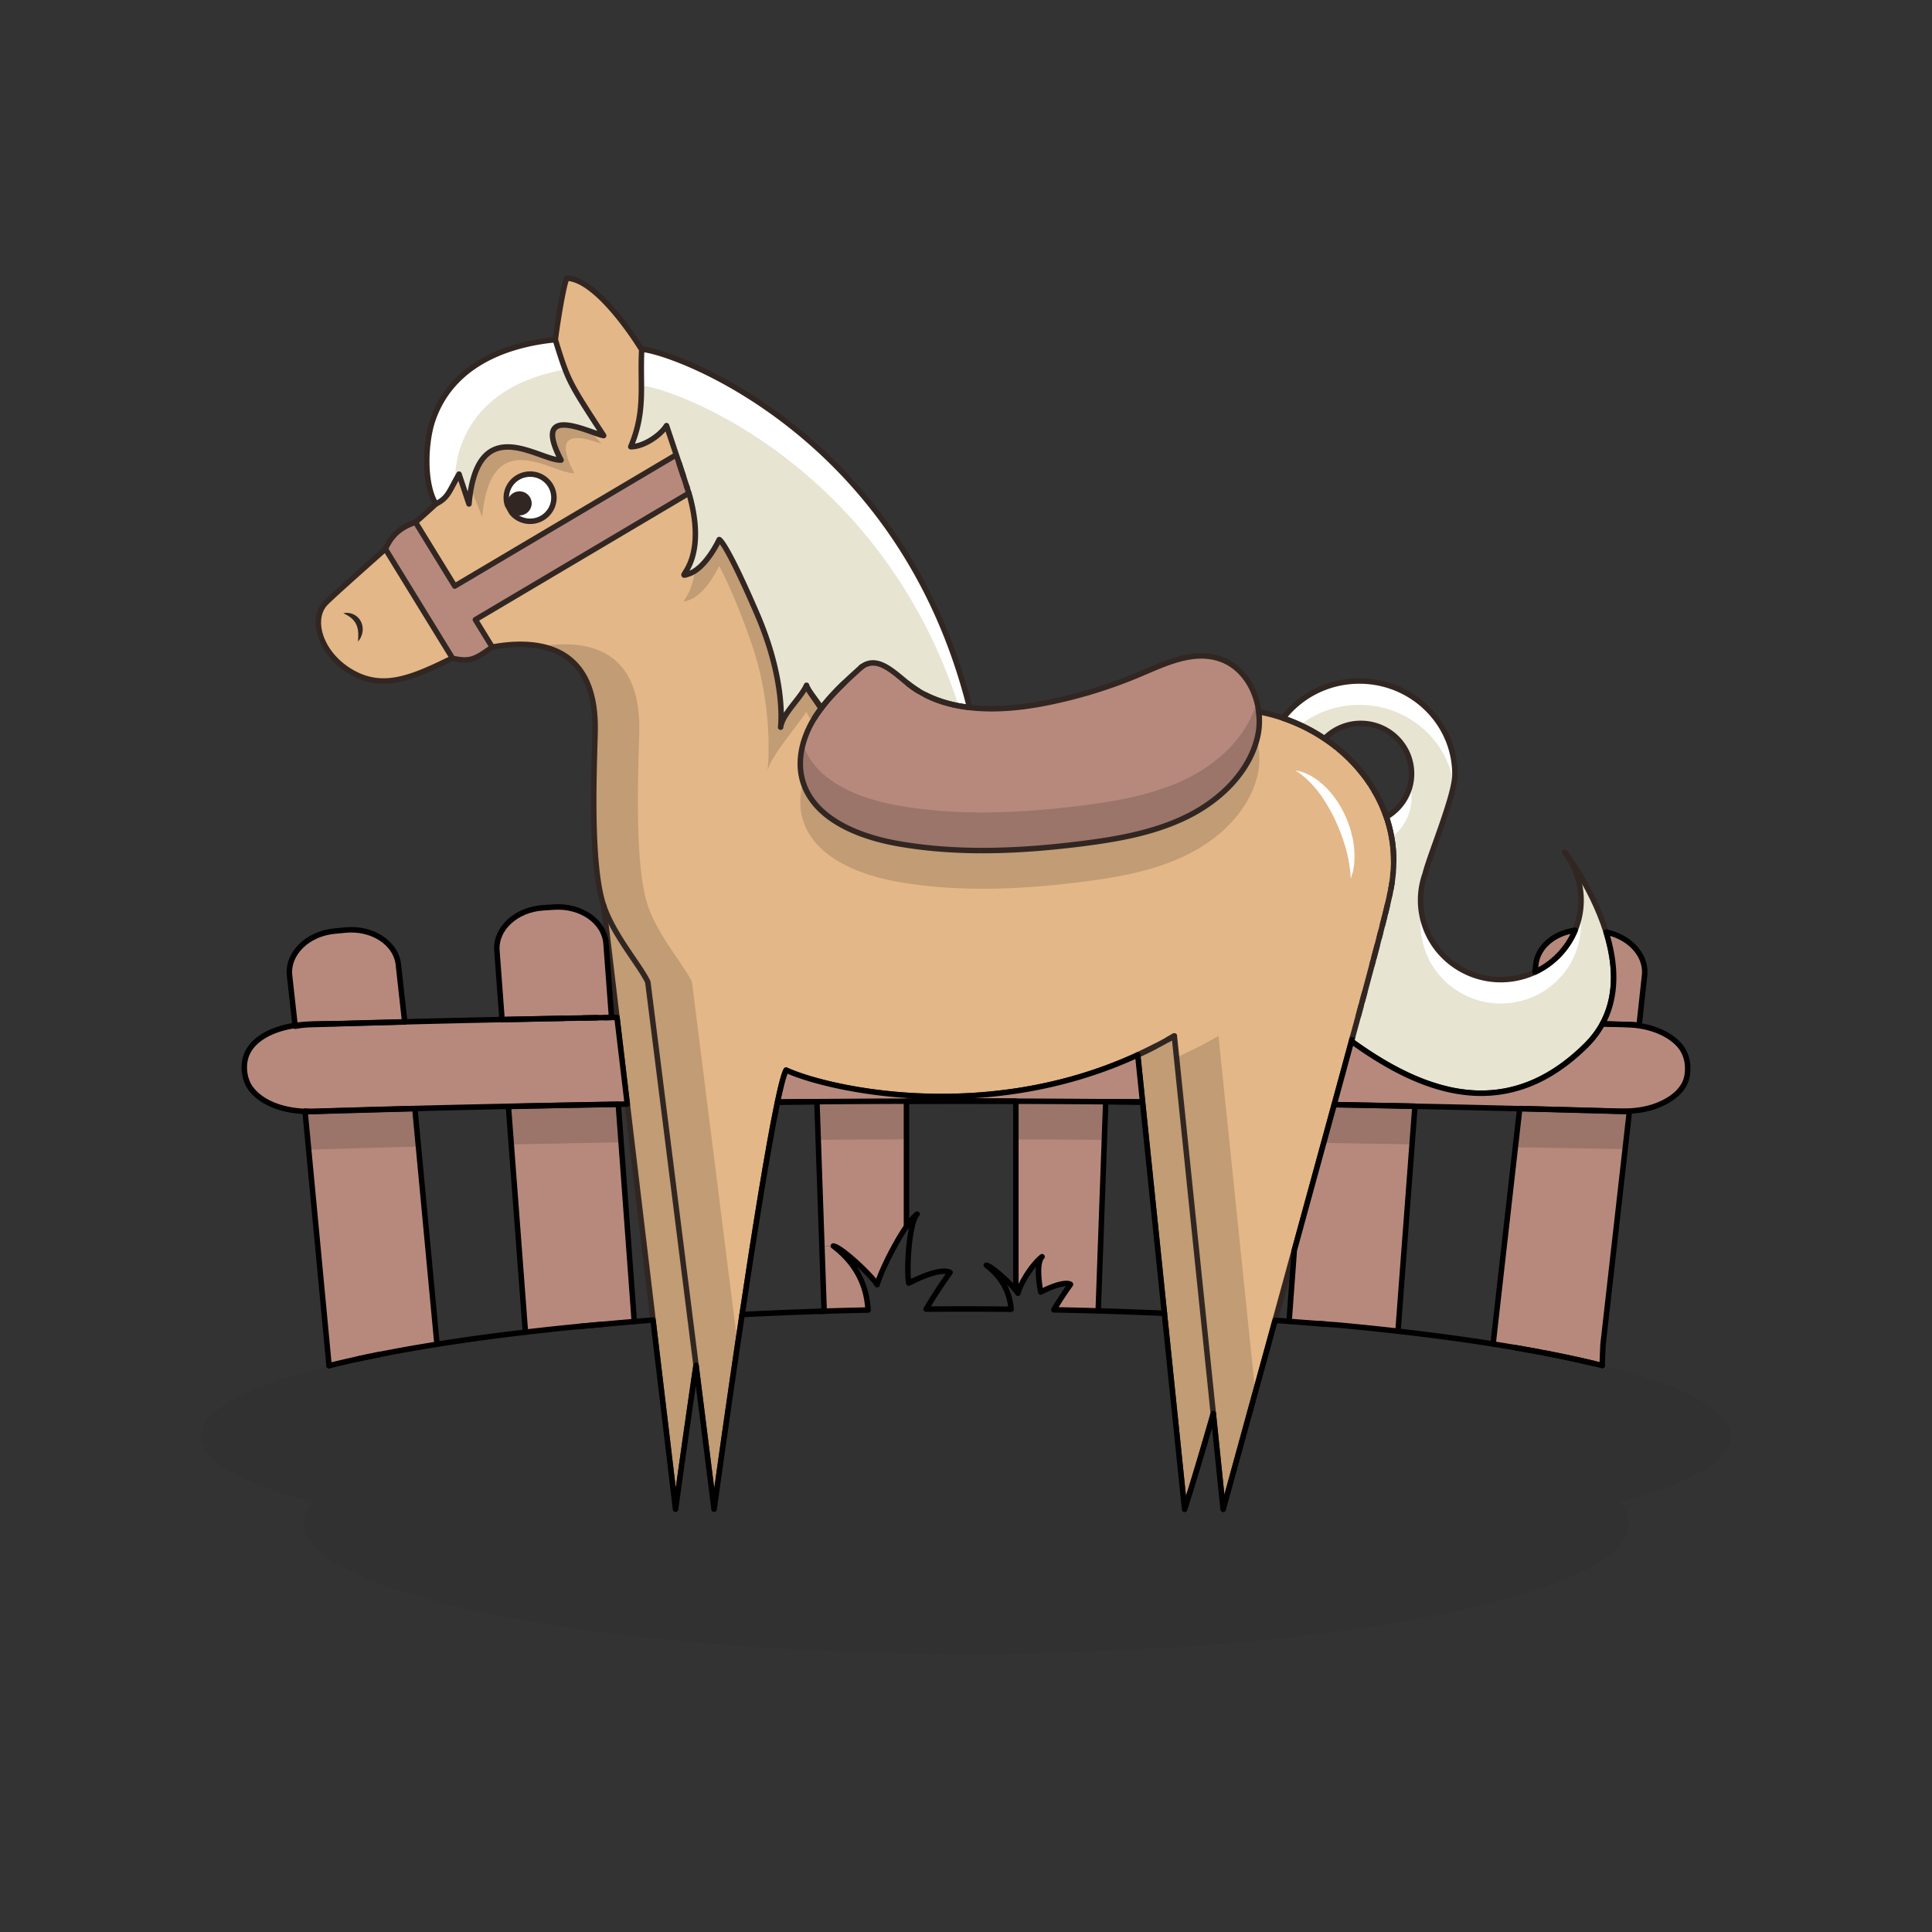 <svg xmlns="http://www.w3.org/2000/svg" viewBox="0 0 500 500"><rect x="0" y="0" width="500" height="500" fill="#333333" stroke="none"/><defs/><path fill="#FFF" d="M134.451 133.386c1.736 0 3.143-1.392 3.143-3.111s-1.407-3.111-3.143-3.111c-1.736 0-3.143 1.392-3.143 3.111 0 .148.01.296.03.435a6.041 6.041 0 01-.309-1.906c0-3.368 2.754-6.103 6.167-6.103 3.403 0 6.157 2.736 6.157 6.103s-2.754 6.103-6.157 6.103a6.138 6.138 0 01-4.8-2.281 3.13 3.13 0 002.055.76z"/><path fill="#E7E4D2" d="M156.224 112.726c-2.964-.385-19.029-8.967-11.026 6.34-5.698.207-21.673-13.006-23.828 11.357l-2.574-7.723c-2.584 4.464-2.784 6.152-6.007 7.723-3.263-5.481-2.744-16.146-.718-21.914 5.019-14.27 19.138-19.366 31.641-20.6 3.352 10.745 3.352 10.745 12.512 24.817zM186.129 139.637s-3.393 7.407-7.883 8.888c-4.49 1.481 5.159-1.768.329-19.899-.05-.188-.15-.533-.299-.988-.11-.365-.259-.81-.419-1.313a14.98 14.98 0 00-.17-.523 321.94 321.94 0 00-.888-2.736c-.07-.227-.14-.454-.23-.691-.259-.8-.539-1.639-.818-2.489-.239-.721-.489-1.462-.728-2.182-1.038-3.091-2.016-6.024-2.535-7.555-1.656 2.676-6.127 5.52-9.25 5.461 3.951-9.322 2.325-15.909 2.844-25.212h.05c8.172.563 66.975 21.657 84.786 92.691-2.195-.257-4.351-.672-6.416-1.284-.339-.109-.689-.207-1.028-.326a28.416 28.416 0 01-2.006-.751 17.02 17.02 0 01-.888-.385.583.583 0 01-.16-.069 22.83 22.83 0 01-.888-.435 21.684 21.684 0 01-1.926-1.076 7.311 7.311 0 01-.589-.375 15.072 15.072 0 01-.718-.484c-.06-.04-.12-.079-.18-.128a21.068 21.068 0 01-1.088-.82c-3.941-3.17-8.023-7.387-12.084-4.335-1.507 1.363-3.023 2.726-4.49 4.148-.349.326-.689.652-1.018.997-.02.01-.03.02-.04.04-.439.425-.878.869-1.287 1.313-.429.444-.848.889-1.247 1.343-.01.01-.02.02-.02.03a42.71 42.71 0 00-2.275 2.745c-1.387-2.123-2.874-3.871-3.532-5.106a3.285 3.285 0 01-.309-.78c-1.407 3.229-6.197 7.318-6.695 10.784.11-.918 1.247-12.265-6.167-29.399-8.132-18.842-9.738-19.099-9.738-19.099z"/><path fill="#FFF" d="M166.132 99.817c7.781.536 61.463 19.688 81.957 82.839a41.92 41.92 0 002.829.433c-17.811-71.034-76.614-92.128-84.786-92.691h-.05c-.519 9.303.03 9.419.05 9.419z"/><path fill="#E7E4D2" d="M417.277 248.317c1.068 7.723-.249 15.751-6.795 22.23-8.741 8.661-17.652 12.176-26.393 12.374-12.014.257-23.728-5.767-34.325-13.45.1-.375.21-.76.299-1.126.529-1.945 1.028-3.792 1.507-5.54.239-.879.469-1.738.689-2.568.11-.395.22-.79.319-1.185.2-.721.389-1.432.579-2.123.708-2.647 1.347-5.036 1.926-7.209.08-.306.16-.602.24-.899.08-.286.15-.573.229-.869.15-.563.299-1.106.439-1.639v-.02c.15-.533.279-1.057.409-1.56.2-.76.389-1.481.569-2.173.12-.435.229-.859.329-1.264.17-.662.329-1.304.489-1.906.12-.454.23-.879.329-1.294l.09-.365c.05-.178.09-.346.13-.514.08-.336.17-.672.249-.988.14-.573.269-1.116.389-1.62.04-.168.08-.336.12-.494.22-.968.409-1.787.569-2.508.03-.119.05-.237.07-.346.11-.504.2-.948.269-1.353.03-.148.06-.296.08-.435.04-.207.07-.405.1-.593.02-.128.04-.247.06-.365.12-.78.18-1.412.249-2.084 0-.049.01-.099.01-.148 0-.04.01-.079.01-.118.01-.069.01-.128.02-.198.1-1.086.15-2.163.15-3.239 0-.958-.04-1.916-.12-2.854-.02-.217-.03-.425-.06-.632 0-.04 0-.079-.01-.118-.03-.356-.08-.701-.12-1.047a.568.568 0 01-.02-.128 40.43 40.43 0 00-.539-2.943c0-.01 0-.02-.01-.039-.11-.494-.239-.997-.379-1.491a.258.258 0 00-.03-.118c-.12-.454-.259-.909-.409-1.353-.06-.188-.12-.385-.19-.573 3.892-2.252 6.516-6.429 6.516-11.219 0-7.17-5.877-12.996-13.132-12.996a13.15 13.15 0 00-9.39 3.93c-.24-.158-.479-.316-.728-.464a39.25 39.25 0 00-2.714-1.62c-.02-.02-.05-.03-.07-.039a45.995 45.995 0 00-7.204-3.17c4.52-5.836 11.665-9.609 19.737-9.609 13.65 0 24.726 10.824 24.726 24.185 0 5.451-6.586 20.995-7.713 25.745a20.18 20.18 0 00-.708 11.11c2.405 11.1 13.441 18.161 24.656 15.781s18.35-13.302 15.945-24.402a20.337 20.337 0 00-3.492-7.762c1.596 2.163 10.238 14.34 12.054 27.415z"/><path fill="#FFF" d="M351.809 182.42c12.368 0 22.622 8.885 24.44 20.493.183-.958.286-1.8.286-2.483 0-13.361-11.076-24.185-24.726-24.185-8.073 0-15.217 3.772-19.737 9.609a47.151 47.151 0 014.416 1.777c4.211-3.258 9.524-5.211 15.321-5.211zM358.794 211.432c.07.188.13.385.19.573.15.444.289.899.409 1.353.02.039.03.079.03.118.14.494.269.997.379 1.491.01.02.01.03.01.039.11.494.21.988.299 1.481.013.072.023.146.036.218 3.134-2.372 5.163-6.108 5.163-10.318 0-1.06-.143-2.085-.385-3.072-.859 3.457-3.11 6.369-6.131 8.117zM368.114 237.286c-.089-.41-.159-.819-.222-1.227a20.164 20.164 0 00.222 7.402c2.405 11.1 13.441 18.161 24.656 15.781 10.794-2.29 17.782-12.495 16.15-23.153-1.27 8.187-7.479 15.138-16.15 16.978-11.216 2.38-22.252-4.681-24.656-15.781z"/><path fill="#B7897C" d="M235.032 176.957c.359.286.718.563 1.088.82.06.049.12.089.18.128.239.168.469.336.718.484.19.138.389.267.589.375.629.395 1.267.751 1.926 1.076.289.158.589.306.888.435.05.03.11.059.16.069.289.138.589.267.888.385.659.286 1.327.533 2.006.751.339.128.679.237 1.028.326 8.023 2.4 17.302 1.837 25.734.207a124.125 124.125 0 0024.896-7.594c6.256-2.657 13.012-5.906 19.627-4.197 6.386 1.659 10.248 7.673 11.016 14.023 0 .03.01.059.01.089.02.158.04.326.05.484.01.138.03.277.03.415.02.178.03.356.03.533.08 1.629-.06 3.269-.419 4.849-2.046 8.987-9.4 16.275-17.971 20.58-8.581 4.306-18.32 6.014-27.939 7.209-15.606 1.936-31.541 2.657-47.018-.04-10.288-1.797-21.623-6.34-24.676-15.811-1.806-5.58-.18-11.752 2.954-16.778.269-.435.549-.859.848-1.284.269-.375.539-.751.818-1.116l.09-.118a49.997 49.997 0 012.265-2.765c0-.01.01-.02.02-.03.419-.454.828-.899 1.247-1.343.429-.444.858-.889 1.287-1.313.01-.02.02-.03.04-.04.339-.336.679-.672 1.018-.997 1.467-1.422 2.984-2.785 4.49-4.148 4.06-3.051 8.141 1.166 12.082 4.336z"/><path fill="#9B746A" d="M325.865 185.232c0-.138-.02-.276-.03-.415a7.936 7.936 0 00-.05-.484c0-.03-.01-.059-.01-.089a19.61 19.61 0 00-.521-2.676c-2.298 8.603-9.445 15.579-17.749 19.751-8.581 4.306-18.32 6.014-27.939 7.209-15.606 1.936-31.541 2.657-47.018-.039-10.288-1.797-21.623-6.34-24.676-15.811-.014-.044-.024-.088-.037-.132-.896 3.308-1.015 6.758.037 10.007 3.053 9.471 14.389 14.013 24.676 15.811 15.476 2.696 31.412 1.975 47.018.039 9.619-1.195 19.358-2.903 27.939-7.209 8.571-4.306 15.926-11.594 17.971-20.581a17.96 17.96 0 00.419-4.849c0-.176-.01-.354-.03-.532z"/><path fill="#B7897C" d="M177.857 126.325c.16.504.309.948.419 1.313l-55.25 32.737 4.361 7.091c-4.361 3.111-5.608 3.911-10.258 2.913l-17.382-28.303c1.706-3.911 4.321-5.757 7.793-6.913l10.148 16.512 57.335-33.972c.239.721.489 1.462.728 2.182.279.849.549 1.679.818 2.489.08.227.15.464.23.691.329.997.629 1.926.888 2.736.06.178.12.356.17.524z"/><path fill="#E3B787" d="M99.746 142.076l17.382 28.303c-.718.277-1.128.454-1.128.454-10.567 5.195-17.731 7.703-25.714 2.696-7.494-4.711-10.088-13.441-5.887-17.608 2.066-2.043 8.901-8.127 15.347-13.845zM172.488 110.149c-1.656 2.676-6.127 5.52-9.25 5.461 3.951-9.322 2.325-15.909 2.844-25.212h.05c-.229-.237-.359-.375-.359-.375S155.006 72.346 146.774 72c-.499 0-2.076 8.335-3.063 15.909 3.353 10.745 3.353 10.745 12.513 24.817-2.964-.385-19.029-8.967-11.026 6.34-5.698.207-21.673-13.006-23.828 11.357l-2.574-7.723c-2.584 4.464-2.784 6.152-6.007 7.723h-.01c-.04.099-2.165 2.005-5.239 4.74l10.148 16.512 57.336-33.972c-1.039-3.09-2.017-6.023-2.536-7.554z"/><path fill="#C19C74" d="M155.711 114.848a59.357 59.357 0 01-2.902-3.207c-5.403-1.904-13.872-4.55-7.612 7.426-5.382.196-19.926-11.564-23.34 7.659.117-.207 2.936 7.087 2.936 7.087 2.155-24.363 18.131-11.149 23.828-11.357-6.062-11.597 1.687-9.482 7.09-7.608zM303.913 268.097l10.088 97.738c-4.55 15.88-7.424 24.778-7.424 24.778l-12.134-117.587a90.47 90.47 0 004.52-2.212 95.051 95.051 0 003.283-1.768 74.282 74.282 0 001.667-.949zM167.659 254.163l12.473 99.179a4638.88 4638.88 0 00-5.298 37.221l-18.61-156.191c2.624 7.783 9.549 15.634 11.435 19.791z"/><path fill="#E3B787" d="M202.034 188.136c.499-3.466 5.289-7.555 6.695-10.784.05.227.16.494.309.78.639 1.244 2.085 3.052 3.443 5.234-.279.365-.549.741-.808 1.126-.299.425-.579.849-.848 1.284-3.133 5.027-4.76 11.199-2.954 16.778 3.053 9.471 14.389 14.013 24.676 15.811 15.476 2.696 31.412 1.975 47.018.04 9.619-1.195 19.358-2.903 27.939-7.209 8.571-4.306 15.925-11.594 17.971-20.58a17.96 17.96 0 00.419-4.849c0-.178-.01-.356-.03-.533 0-.138-.02-.277-.03-.415a7.936 7.936 0 00-.05-.484c0-.03-.01-.059-.01-.089.718.099 1.128.188 1.128.188 1.756.375 3.482.849 5.169 1.422l-.01.01a46.434 46.434 0 017.214 3.16c.02.01.05.02.07.039a46.808 46.808 0 012.714 1.62c.439.277.878.573 1.307.869a47.821 47.821 0 012.405 1.787c.239.178.469.365.688.563.14.109.269.217.399.336.11.079.21.168.309.257.269.247.539.484.808.721.04.039.08.079.12.109.09.089.19.168.279.257.21.207.409.405.619.593l.359.356.838.859c.09.089.17.178.239.257.299.326.609.662.908 1.007.15.168.299.346.439.514.23.267.449.533.669.81.02.03.04.059.07.089.05.059.1.118.14.178.239.296.459.593.689.899.13.168.249.336.369.504.19.257.369.523.559.79.03.059.07.109.1.158.03.039.05.069.08.109.15.227.299.464.449.691l.21.326c.03.059.07.109.1.168.18.277.349.563.509.859.06.089.12.188.17.286.03.049.06.099.08.148.12.188.229.385.329.583.2.365.399.741.589 1.126.02.04.04.069.05.099.2.405.399.82.589 1.234.03.059.06.119.08.178l.09.207c.15.346.289.691.429 1.037.04.089.08.168.11.257l.09.237c.12.316.239.632.349.958.11.296.22.602.309.909.15.444.279.899.409 1.353.02.04.03.079.03.118.14.494.269.988.379 1.491.01.02.01.03.01.039.11.494.21.978.299 1.481.09.484.17.968.24 1.462 0 .04.01.089.02.128.04.346.09.691.12 1.047.01.039.01.079.01.118.03.207.05.425.06.632.08.938.12 1.896.12 2.854 0 1.076-.05 2.153-.15 3.239-.01.069-.01.128-.02.198 0 .04-.01.079-.01.118 0 .049-.01.099-.01.148-.07.672-.13 1.304-.249 2.084-.02.119-.04.237-.06.365-.03.188-.06.385-.1.593-.02.138-.05.286-.08.435-.07.405-.16.849-.269 1.353-.02.109-.05.227-.07.346-.16.721-.349 1.541-.569 2.508-.04.158-.08.326-.12.494l-.389 1.62c-.08.316-.17.652-.249.988-.05.168-.09.346-.13.514l-.09.365c-.11.415-.22.849-.329 1.294-.16.602-.319 1.244-.489 1.906-.11.405-.22.83-.329 1.264l-.569 2.173c-.13.504-.269 1.017-.409 1.56v.02c-.15.533-.289 1.076-.439 1.639-.08.296-.15.583-.229.869l-.24.899c-.579 2.173-1.217 4.562-1.926 7.209-.19.691-.379 1.402-.579 2.123-.1.395-.21.79-.319 1.185-.22.83-.449 1.689-.689 2.568-.479 1.748-.978 3.595-1.507 5.54-6.326 23.326-16.634 60.843-33.507 122.268l-2.554-24.778-10.088-97.738c-.549.326-1.108.642-1.666.948a96.798 96.798 0 01-3.283 1.768c-1.507.77-3.013 1.501-4.52 2.192v.02c-39.804 18.368-80.735 8.671-91.002 3.921-4.111 7.851-18.63 113.617-18.63 113.617l-4.68-37.221-12.473-99.179c-1.886-4.158-8.811-12.009-11.435-19.79-3.892-11.554-2.205-40.124-2.205-46.089 0-21.756-15.436-22.872-26.632-20.818l-4.361-7.091 55.25-32.737c.15.454.249.8.299.988 4.83 18.131-4.82 21.38-.329 19.899 4.49-1.481 7.883-8.888 7.883-8.888s1.607.257 9.739 19.099c7.412 17.129 6.275 28.476 6.165 29.395z"/><path fill="#C19C74" d="M208.73 184.154c.05.227.16.494.309.78.276.518.704 1.132 1.203 1.821.188-.331.382-.658.583-.98.269-.435.549-.859.848-1.284.259-.385.529-.76.808-1.126-1.357-2.183-2.804-3.99-3.443-5.234a3.285 3.285 0 01-.309-.78c-1.407 3.229-6.197 7.318-6.695 10.784.11-.918 1.247-12.265-6.167-29.399-8.132-18.842-9.739-19.099-9.739-19.099s-2.628 5.731-6.319 8.118c-.841 7.292-4.743 8.622-1.564 7.573 4.49-1.481 7.883-8.888 7.883-8.888s4.762 8.959 8.912 21.775c5.175 15.981 3.71 30.458 3.601 31.376.499-3.466 7.491-11.455 10.089-15.437zM179.084 254.163c-1.886-4.158-8.811-12.009-11.435-19.79-3.891-11.554-2.205-40.124-2.205-46.089 0-20.986-14.362-22.765-25.427-21.022 7.57 1.543 14.002 6.981 14.002 21.022 0 5.965-1.686 34.535 2.205 46.089 2.624 7.782 9.549 15.633 11.435 19.79l12.473 99.179 4.68 37.221s2.688-19.584 6.079-42.521l-11.807-93.879zM315.338 268.097c-.549.326-1.107.642-1.666.948a96.798 96.798 0 01-3.283 1.768c-1.507.77-3.013 1.501-4.52 2.192v.02c-.461.213-.923.403-1.384.608l9.517 92.201 2.554 24.778 8.307-30.241-9.525-92.274zM325.476 200.49a17.96 17.96 0 00.419-4.849c0-.178-.01-.355-.03-.533 0-.138-.02-.276-.03-.415a7.936 7.936 0 00-.05-.484c0-.03-.01-.059-.01-.089a19.61 19.61 0 00-.521-2.676c-2.298 8.603-9.445 15.579-17.749 19.751-8.581 4.306-18.32 6.014-27.939 7.209-15.606 1.936-31.541 2.657-47.018-.039-10.288-1.797-21.623-6.34-24.676-15.811-.014-.044-.024-.088-.037-.132-.896 3.308-1.015 6.758.037 10.007 3.053 9.471 14.389 14.013 24.676 15.811 15.476 2.696 31.412 1.975 47.018.039 9.619-1.195 19.358-2.903 27.939-7.209 8.571-4.305 15.926-11.593 17.971-20.58z"/><path fill="#E7E4D2" d="M156.224 112.726c-2.964-.385-19.029-8.967-11.026 6.34-5.698.207-21.673-13.006-23.828 11.357l-2.574-7.723c-2.584 4.464-2.784 6.152-6.007 7.723-3.263-5.481-2.744-16.146-.718-21.914 5.019-14.27 19.138-19.366 31.641-20.6 3.352 10.745 3.352 10.745 12.512 24.817z"/><path fill="#FFF" d="M119.221 115.587c4.411-12.541 15.849-17.993 27.043-19.969-.779-2.023-1.501-4.337-2.553-7.709-12.503 1.234-26.622 6.33-31.641 20.6-2.026 5.767-2.545 16.433.718 21.914 2.662-1.297 3.264-2.679 4.848-5.633.144-3.435.727-6.759 1.585-9.203z"/><path fill="#FFF" stroke="#312622" stroke-linecap="round" stroke-linejoin="round" stroke-miterlimit="10" stroke-width="1.417" d="M131.338 130.71a6.041 6.041 0 01-.309-1.906c0-3.368 2.754-6.103 6.167-6.103 3.403 0 6.157 2.736 6.157 6.103s-2.754 6.103-6.157 6.103a6.138 6.138 0 01-4.8-2.281l-1.058-1.916z"/><path fill="#312622" d="M92.653 166.015s-.001-.164.019-.444c.034-.284.034-.668.049-1.099-.015-.222.007-.456-.019-.699a7.21 7.21 0 00-.081-.745c-.02-.255-.114-.501-.171-.75a4.757 4.757 0 00-.277-.718c-.115-.227-.231-.456-.386-.655-.139-.211-.306-.398-.471-.584-.19-.156-.35-.347-.547-.481-.184-.151-.376-.276-.558-.397-.178-.128-.363-.21-.521-.309a5.255 5.255 0 00-.429-.228c-.245-.124-.39-.21-.39-.21s.157-.034.441-.067c.142-.016.318-.04.516-.02.198.015.434.005.674.074.496.083 1.065.306 1.612.678.253.208.541.411.753.694.242.258.418.578.583.893.153.326.266.663.333 1.005.061.339.096.681.079 1.002a3.79 3.79 0 01-.112.912c-.038.287-.16.537-.238.77-.081.233-.208.436-.299.611-.087.182-.199.307-.281.421-.169.223-.279.346-.279.346z"/><path fill="none" stroke="#312622" stroke-linecap="round" stroke-linejoin="round" stroke-miterlimit="10" stroke-width="1.417" d="M358.325 210.138c.12.316.239.632.349.958M357.696 208.608c.15.346.289.691.429 1.037M356.938 206.988c.2.405.399.82.589 1.234M355.97 205.181c.07.099.12.198.18.306.05.089.1.178.15.277.2.365.399.741.589 1.126M355.72 204.746c.06.089.12.188.17.286M354.902 203.393l.21.326M354.373 202.593c.02.03.04.059.07.089M351.779 199.167c.23.267.449.533.669.81"/><path fill="none" stroke="#312622" stroke-linecap="round" stroke-linejoin="round" stroke-miterlimit="10" stroke-width="1.417" d="M358.794 211.432c3.892-2.252 6.516-6.429 6.516-11.219 0-7.17-5.877-12.996-13.132-12.996a13.15 13.15 0 00-9.39 3.93M112.788 130.423c-3.263-5.481-2.744-16.146-.718-21.914 5.019-14.27 19.138-19.366 31.641-20.6M303.913 268.097c-.559.326-1.108.642-1.666.948M298.964 270.813c-1.507.77-3.013 1.501-4.52 2.192v.02l12.134 117.587s2.874-8.898 7.424-24.778M156.224 234.373l18.61 156.191s2.285-16.65 5.298-37.221M177.687 125.802c.06.178.12.356.17.523M175.751 119.886c.279.849.549 1.679.818 2.489.08.227.15.464.23.691M240.58 180.344c.299.138.589.267.888.385a28.92 28.92 0 002.006.751c.339.119.689.217 1.028.326 2.066.612 4.221 1.027 6.416 1.284-17.811-71.034-76.614-92.128-84.786-92.691M239.533 179.84c.289.148.589.296.888.435M236.3 177.905c.239.168.469.336.718.484.19.138.389.257.589.375M235.032 176.957c.359.286.718.563 1.088.82M217.441 177.766c.339-.336.679-.672 1.018-.997M214.866 180.462c.419-.454.828-.899 1.247-1.343.429-.444.858-.889 1.287-1.313M212.581 183.257a49.997 49.997 0 012.265-2.765M209.039 178.132c.639 1.244 2.085 3.052 3.443 5.234.01 0 .01.01.01.01"/><path fill="none" stroke="#312622" stroke-linecap="round" stroke-linejoin="round" stroke-miterlimit="10" stroke-width="1.417" d="M325.775 184.245c-.768-6.35-4.63-12.364-11.016-14.023-6.616-1.708-13.371 1.541-19.627 4.197a124.125 124.125 0 01-24.896 7.594c-8.432 1.629-17.712 2.192-25.734-.207a9.652 9.652 0 01-1.028-.326 21.088 21.088 0 01-2.006-.751 13.99 13.99 0 01-.888-.385.583.583 0 01-.16-.069 10.405 10.405 0 01-.888-.435 21.684 21.684 0 01-1.926-1.076 5.453 5.453 0 01-.589-.375 15.072 15.072 0 01-.718-.484c-.06-.04-.12-.079-.18-.128a21.068 21.068 0 01-1.088-.82c-3.941-3.17-8.023-7.387-12.084-4.335M325.835 184.818a7.936 7.936 0 00-.05-.484M325.895 185.766c0-.178-.01-.356-.03-.533"/><path fill="none" stroke="#312622" stroke-linecap="round" stroke-linejoin="round" stroke-miterlimit="10" stroke-width="1.417" d="M222.949 172.621c-1.507 1.363-3.023 2.726-4.49 4.148-.349.326-.689.652-1.018.997-.02.01-.03.02-.04.04-.439.425-.878.869-1.287 1.313-.429.444-.848.889-1.247 1.343-.01.01-.02.02-.02.03a42.71 42.71 0 00-2.275 2.745c-.03.039-.06.079-.09.128-.279.365-.549.741-.808 1.126-.299.425-.579.849-.848 1.284M99.746 142.076c-6.446 5.718-13.281 11.801-15.347 13.845-4.201 4.167-1.607 12.897 5.887 17.608 7.983 5.007 15.147 2.498 25.714-2.696 0 0 .409-.178 1.128-.454M175.023 117.704c-1.038-3.091-2.016-6.024-2.535-7.555-1.656 2.676-6.127 5.52-9.25 5.461 3.951-9.322 2.325-15.909 2.844-25.212h.05c-.229-.237-.359-.375-.359-.375S155.006 72.346 146.774 72c-.499 0-2.075 8.335-3.063 15.909 3.353 10.745 3.353 10.745 12.513 24.817-2.964-.385-19.029-8.967-11.026 6.34-5.698.207-21.673-13.006-23.828 11.357l-2.574-7.723c-2.584 4.464-2.784 6.152-6.007 7.723h-.01c-.04.099-2.165 2.005-5.239 4.74M178.276 127.638c-.11-.365-.259-.81-.419-1.313a14.98 14.98 0 00-.17-.523 321.94 321.94 0 00-.888-2.736c-.07-.227-.14-.454-.23-.691-.259-.8-.539-1.639-.818-2.489-.239-.721-.489-1.462-.728-2.182l-57.335 33.972-10.148-16.512c-3.472 1.155-6.087 3.002-7.793 6.913l17.382 28.303c4.65.997 5.897.198 10.258-2.913M352.258 260.237c-.22.83-.449 1.689-.689 2.568M353.156 256.928c-.19.691-.379 1.402-.579 2.123M355.321 248.82c-.08.296-.16.593-.24.899M355.99 246.312c-.14.533-.289 1.076-.439 1.639M356.399 244.732c-.13.504-.259 1.027-.409 1.56M357.297 241.295c-.1.405-.21.83-.329 1.264M358.115 238.096c-.1.415-.21.839-.329 1.294M358.335 237.217c-.04.168-.08.336-.13.514M359.093 234.116c-.04.158-.08.326-.12.494-.12.504-.249 1.047-.389 1.62M359.732 231.262c-.02.109-.04.227-.07.346M360.081 229.474c-.02.138-.05.286-.08.435M360.241 228.516c-.02.119-.04.237-.06.365M360.5 226.285c0 .049-.01.099-.01.148M360.53 225.969c-.01.069-.01.128-.02.198M360.5 219.243c.03.207.04.415.06.632.08.938.12 1.896.12 2.854M360.37 218.078c.04.346.09.691.12 1.047M359.811 215.007c.11.494.21.978.299 1.481.09.484.17.968.24 1.462M359.422 213.476c.14.494.269.988.379 1.491M358.504 210.612c.06.168.12.326.17.484.11.296.22.602.309.909.15.444.279.899.409 1.353M358.325 210.138c.05.128.1.247.14.365M358.025 209.368c.03.099.07.188.1.277.04.089.08.168.11.257M357.606 208.4l.09.207c.08.168.15.346.22.514M356.938 206.988c.13.247.249.504.369.751M355.89 205.033c.03.049.06.099.08.148.12.188.229.385.329.583M355.211 203.887c.18.277.349.563.509.859M353.715 201.645c.19.257.369.523.559.79.03.059.07.109.1.158.03.039.05.069.08.109M352.657 200.243c.239.296.459.593.689.899M352.447 199.976c.02.03.04.059.07.089M351.779 199.167c.22.257.439.523.659.79M350.432 197.646c.299.326.609.662.908 1.007M349.354 196.53l.838.859M348.376 195.582c.21.207.409.405.619.593M347.169 194.495c.269.247.539.484.808.721.04.039.08.079.12.109M346.46 193.903c.14.109.269.217.399.336M339.346 189.064a46.808 46.808 0 012.714 1.62c.439.277.878.573 1.307.869a47.821 47.821 0 012.405 1.787"/><path fill="none" stroke="#312622" stroke-linecap="round" stroke-linejoin="round" stroke-miterlimit="10" stroke-width="1.417" d="M404.993 220.596c.08.099.15.198.229.306a20.336 20.336 0 013.492 7.762c2.405 11.1-4.73 22.022-15.945 24.402s-22.252-4.681-24.656-15.781a20.19 20.19 0 01.708-11.11c1.128-4.75 7.713-20.294 7.713-25.745 0-13.362-11.076-24.185-24.726-24.185-8.072 0-15.217 3.772-19.737 9.609l-.01.01a46.434 46.434 0 017.214 3.16"/><path fill="none" stroke="#312622" stroke-linecap="round" stroke-linejoin="round" stroke-miterlimit="10" stroke-width="1.417" d="M350.063 268.344c-.09.365-.2.751-.299 1.126 10.597 7.683 22.312 13.707 34.325 13.45 8.741-.198 17.652-3.713 26.393-12.374 6.546-6.478 7.863-14.507 6.795-22.23-1.816-13.075-10.457-25.252-12.054-27.414-.11-.158-.19-.257-.229-.306-.02-.03-.03-.04-.03-.04"/><path fill="none" stroke="#312622" stroke-linecap="round" stroke-linejoin="round" stroke-miterlimit="10" stroke-width="1.417" d="M202.034 188.136c.11-.918 1.247-12.265-6.167-29.399-8.132-18.842-9.739-19.099-9.739-19.099s-3.393 7.407-7.883 8.888c-4.49 1.481 5.159-1.768.329-19.899-.05-.188-.15-.533-.299-.988l-55.25 32.737 4.361 7.091c11.196-2.054 26.632-.938 26.632 20.818 0 5.965-1.686 34.535 2.205 46.089 2.624 7.782 9.549 15.633 11.435 19.79l12.473 99.179 4.68 37.221s14.518-105.766 18.63-113.617c10.268 4.75 51.199 14.448 91.002-3.921a90.47 90.47 0 004.52-2.212 95.051 95.051 0 003.283-1.768 53.667 53.667 0 001.666-.948L314 365.836l2.554 24.778c16.873-61.426 27.181-98.942 33.507-122.268.529-1.945 1.028-3.792 1.507-5.54.239-.879.469-1.738.689-2.568.11-.395.22-.79.319-1.185.2-.721.389-1.432.579-2.123.708-2.647 1.347-5.036 1.926-7.209l.24-.899c.08-.286.15-.573.229-.869.15-.563.289-1.106.439-1.639v-.02c.14-.543.279-1.057.409-1.56a791.918 791.918 0 00.898-3.437c.17-.662.329-1.304.489-1.906.11-.444.22-.879.329-1.294l.09-.365c.04-.168.08-.346.13-.514.08-.336.17-.672.249-.988l.389-1.62c.04-.168.08-.336.12-.494.22-.968.409-1.787.569-2.508.02-.119.05-.237.07-.346.11-.504.2-.948.269-1.353.03-.148.06-.296.08-.435.04-.207.07-.405.1-.593.02-.128.04-.247.06-.365.12-.78.18-1.412.249-2.084 0-.049.01-.099.01-.148 0-.04.01-.079.01-.118.01-.069.01-.128.02-.198.1-1.086.15-2.163.15-3.239 0-.958-.04-1.916-.12-2.854a6.751 6.751 0 00-.06-.632c0-.04 0-.079-.01-.118-.03-.356-.08-.701-.12-1.047a.568.568 0 01-.02-.128 40.43 40.43 0 00-.539-2.943c0-.01 0-.02-.01-.039-.11-.494-.239-.997-.379-1.491a.258.258 0 00-.03-.118c-.12-.454-.259-.909-.409-1.353-.06-.188-.12-.385-.19-.573a2.256 2.256 0 00-.12-.336 9.299 9.299 0 00-.17-.484c-.01-.03-.02-.069-.04-.109a5.458 5.458 0 00-.14-.365l-.09-.237-.21-.533c-.04-.079-.07-.168-.11-.247-.1-.247-.2-.484-.309-.721-.02-.059-.05-.118-.08-.178-.07-.158-.15-.316-.22-.484-.12-.247-.24-.504-.369-.751-.01-.03-.03-.059-.05-.099-.18-.375-.379-.751-.589-1.126a1.883 1.883 0 00-.15-.277c-.08-.158-.17-.306-.259-.454-.05-.099-.1-.198-.17-.286-.16-.286-.329-.573-.509-.859-.03-.059-.07-.109-.1-.168l-.21-.326c-.15-.227-.299-.464-.449-.691 0-.01-.01-.01-.01-.02-.06-.079-.11-.168-.17-.247-.18-.267-.369-.523-.559-.79-.12-.168-.24-.336-.369-.504-.22-.306-.449-.602-.689-.899-.04-.059-.09-.118-.14-.178a.544.544 0 00-.07-.089c0-.01-.01-.02-.01-.02-.22-.267-.429-.533-.659-.79a20.03 20.03 0 00-.439-.514c-.289-.346-.599-.672-.908-1.007a33.532 33.532 0 00-1.077-1.116 60.25 60.25 0 01-.359-.356c-.2-.198-.409-.395-.619-.593-.09-.089-.19-.168-.279-.257-.04-.04-.08-.069-.12-.109a27.688 27.688 0 00-.808-.721c-.1-.089-.2-.178-.309-.257a6.44 6.44 0 00-.399-.336 9.58 9.58 0 00-.688-.563 38.389 38.389 0 00-2.405-1.787c-.19-.138-.379-.267-.579-.405-.24-.158-.479-.316-.728-.464a39.25 39.25 0 00-2.714-1.62c-.02-.02-.05-.03-.07-.039a45.995 45.995 0 00-7.204-3.17 45.773 45.773 0 00-5.169-1.422s-.409-.089-1.128-.188c0 .03.01.059.01.089.02.158.04.326.05.484.01.138.03.277.03.415.02.178.03.356.03.533.08 1.629-.06 3.269-.419 4.849-2.046 8.987-9.4 16.275-17.971 20.58-8.581 4.306-18.32 6.014-27.939 7.209-15.606 1.936-31.541 2.657-47.018-.04-10.288-1.797-21.623-6.34-24.676-15.811-1.806-5.58-.18-11.752 2.954-16.778.269-.435.549-.859.848-1.284.269-.375.539-.751.818-1.116l.09-.118c0-.01-.01-.01-.01-.02-1.387-2.123-2.874-3.871-3.532-5.106a3.285 3.285 0 01-.309-.78c-1.403 3.234-6.193 7.322-6.692 10.789 0 .02-.01.039-.01.059"/><path fill="#312622" d="M137.594 130.275c0 1.718-1.407 3.111-3.143 3.111a3.134 3.134 0 01-2.056-.76 5.839 5.839 0 01-1.058-1.916 3.063 3.063 0 01-.03-.435c0-1.718 1.407-3.111 3.143-3.111 1.737 0 3.144 1.393 3.144 3.111z"/><path fill="#FFF" d="M335.275 199.367s.526.106 1.423.343c.454.091.976.327 1.589.609.3.145.652.277.972.466.319.189.645.407.992.627.722.415 1.38 1.006 2.105 1.615.69.636 1.401 1.338 2.061 2.122.643.796 1.309 1.628 1.863 2.547.616.886 1.086 1.87 1.603 2.829.427 1 .915 1.977 1.227 3.003.172.507.342 1.009.492 1.511l.369 1.507c.259.983.334 1.979.476 2.894.059.936.148 1.809.098 2.627-.031.816-.047 1.554-.18 2.21-.111.653-.173 1.215-.333 1.669-.27.908-.455 1.4-.455 1.4s-.058-.545-.106-1.452c.005-.45-.136-1.005-.19-1.624-.051-.619-.238-1.313-.357-2.061-.125-.749-.392-1.545-.559-2.389-.272-.831-.49-1.715-.817-2.603l-.467-1.357-.546-1.365c-.342-.926-.801-1.822-1.204-2.737-.463-.886-.884-1.798-1.397-2.636-.468-.869-1.007-1.667-1.513-2.458-.235-.412-.549-.744-.798-1.122-.271-.358-.502-.748-.792-1.06-.576-.628-1.054-1.313-1.608-1.818-.533-.539-1.012-1.05-1.489-1.419-.47-.387-.863-.789-1.269-1.025-.766-.523-1.19-.853-1.19-.853z"/><g><path fill="#B7897C" d="M224.066 334.894c.319 1.363.499 2.745.599 4.138-4.201.089-8.352.198-12.463.336.359-.02.718-.03 1.088-.039l-.579-16.769 2.954-.099c4.27 3.209 7.214 7.406 8.401 12.433zM415.66 241.225c6.167 1.264 10.527 6.044 9.948 11.258l-1.407 12.828a31.092 31.092 0 00-1.387-.118c-.489-.03-.978-.049-1.477-.049 0 0-.17 0-.489-.01-.269-.01-.659-.02-1.148-.039h-.259c-.2-.01-.419-.02-.649-.02-.09-.01-.17-.01-.259-.01-.679-.02-1.487-.049-2.405-.069h-.04a55.22 55.22 0 00-1.377-.04c2.844-5.234 3.343-11.021 2.564-16.63-.338-2.42-.906-4.8-1.615-7.101z"/><path fill="#B7897C" d="M414.692 264.995c1.796.049 3.592.109 5.388.148 4.79 0 10.128 1.225 13.74 4.513 2.525 2.281 3.323 5.451 2.804 8.73-.649 4.039-4.66 6.617-8.242 7.891-2.854 1.017-5.738 1.294-8.671 1.323h-.11c-.489-.02-1.078-.03-1.766-.049-.04 0-.09-.01-.13-.01-.21 0-.419-.01-.639-.02h-.01c-.679-.02-1.427-.04-2.255-.059-.06 0-.11 0-.17-.01-4.84-.138-12.134-.336-21.334-.563v.04c-6.446-.168-12.902-.316-19.348-.464-2.584-.059-5.179-.109-7.763-.158v-.03c-1.058-.02-2.125-.049-3.193-.069h-.259c-1.008-.02-2.026-.039-3.053-.069h-.359c-2.185-.049-4.41-.089-6.675-.128-.08 0-.17-.01-.259-.01-2.325-.039-4.69-.089-7.095-.128 1.676-6.113 3.153-11.564 4.47-16.403 10.597 7.683 22.312 13.717 34.325 13.45 8.751-.188 17.652-3.713 26.403-12.364 1.767-1.759 3.144-3.615 4.201-5.561z"/><path fill="#B7897C" d="M414.233 287.482c1.806.049 3.592.128 5.368.119h.11c.309.01.569.02.788.03.549.01.838.02.838.02.12 0 .23-.01.349-.01l-6.825 60.319c-.04.405-.12 2.824-.22 5.432-.649-.158-1.307-.316-1.976-.474a144.793 144.793 0 00-3.692-.859 280.368 280.368 0 00-5.987-1.274 656.01 656.01 0 00-3.313-.652c-.329-.059-.659-.118-.988-.188-.669-.128-1.357-.257-2.046-.375a322.337 322.337 0 00-4.371-.78 551.871 551.871 0 00-5.827-.958c.06-.849.16-1.718.269-2.696l6.586-58.206c3.632.079 7.254.178 10.886.277 3.356.087 6.699.176 10.051.275z"/><path fill="#9B746A" d="M403.26 297.081c5.381.089 10.747.178 16.129.276l1.197.023 1.102-9.74c-.12 0-.229.01-.349.01 0 0-.289-.01-.838-.02-.22-.01-.479-.02-.788-.03h-.11c-1.776.01-3.562-.069-5.368-.118-3.353-.099-6.695-.188-10.048-.276-3.632-.099-7.254-.198-10.886-.277l-1.129 9.977c3.693.057 7.388.112 11.088.175z"/><path fill="#B7897C" d="M366.188 286.307l-4.38 58.097c0 .04 0 .079-.01.109a743.867 743.867 0 00-15.746-1.62c-.988-.069-2.006-.138-3.033-.217-.509-.039-1.038-.069-1.557-.109a1358.97 1358.97 0 01-7.843-.593l1.347-18.388c4.071-14.813 7.464-27.237 10.318-37.685 6.964.119 13.939.257 20.904.406z"/><path fill="#9B746A" d="M342.639 295.777c6.717.114 16.088.248 22.806.39l.743-9.861a5026.04 5026.04 0 00-20.905-.405c-2.854 10.449-1.739 6.477-2.644 9.876z"/><path fill="#B7897C" d="M286.161 285.122l-1.946 54.137a884.082 884.082 0 00-11.475-.277c2.155-3.654 4.311-6.587 4.311-6.587s-1.417-1.225-7.713 1.975c-.459-2.419-1.158-7.525.349-9.135-2.435 1.876-5.508 6.656-6.246 9.451-.11-.198-.299-.454-.539-.76v-48.933c7.753.02 15.506.069 23.259.129z"/><path fill="#9B746A" d="M286.161 285.122c-7.753-.059-15.506-.109-23.259-.128v9.875c7.635.019 15.27.068 22.904.126l.355-9.873z"/><path fill="#B7897C" d="M243.694 283.769c15.307 0 33.138-2.627 50.75-10.754l1.257 12.176-9.479-.089h-.06v.02c-7.753-.059-15.506-.109-23.259-.128v-.02c-4.41-.01-8.831-.02-13.241-.02-1.996 0-3.981 0-5.967.01v-1.195zM235.132 284.983h-.539c-4.5.01-9.01.03-13.511.059-3.223.02-6.446.04-9.669.069-3.393.03-6.795.059-10.188.099.898-4.246 1.656-7.179 2.225-8.266 5.728 2.647 20.974 6.824 40.243 6.824v1.195c-2.863.001-5.717.01-8.561.02z"/><path fill="#B7897C" d="M234.593 284.983v32.441c-3.173 4.572-6.805 12.117-7.584 15.06-1.207-2.163-9.24-9.787-11.345-10.024l-2.954.099-1.297-37.438v-.01c3.223-.03 6.446-.049 9.669-.069 4.501-.029 9.011-.049 13.511-.059z"/><path fill="#9B746A" d="M221.083 285.043c-3.223.02-6.446.039-9.669.069v.01l.342 9.863c3.109-.028 6.218-.048 9.327-.067 4.5-.03 9.01-.049 13.511-.059v-9.875c-4.501.009-9.011.029-13.511.059z"/><path fill="#B7897C" d="M157.331 250.745l.938 12.571c-.599.01-1.187.02-1.776.039l-1.946.03h-.14c-1.187.02-2.365.049-3.542.069l-4.939.089c-1.118.02-2.225.039-3.333.069-4.221.079-8.442.158-12.663.247l-1.327-17.835c-.429-5.669 4.919-10.636 11.934-11.09l2.834-.188c7.015-.464 13.042 3.763 13.471 9.431l.489 6.568zM164.146 341.935v.079c-.529.049-1.078.089-1.626.138l-1.726.148c-1.587.138-3.203.286-4.73.425-.279.02-.549.04-.818.069-.968.089-1.886.168-2.724.247-.539.049-1.048.089-1.507.138l-.329.03c-.2.02-.389.039-.569.049-.239.02-.469.049-.669.069l-1.217.109c-4.171.415-8.232.859-12.194 1.323a7.768 7.768 0 01-.13-.968l-4.331-57.436c.03-.01.05-.01.08-.01l3.003-.059c.18-.01.369-.01.549-.01l2.844-.059c.14-.01.269-.01.409-.01l2.964-.059c.16-.01.319-.01.479-.01 1.048-.03 2.105-.049 3.173-.069h.229c4.73-.099 9.639-.188 14.708-.277l4.132 56.143zM81.735 287.64c.22-.01.499-.02.848-.03h.01c.1 0 .21-.01.309-.01h.15c.259-.01.559-.02.868-.03h.1c.15-.01.299-.01.459-.02h.16c.15-.01.309-.01.479-.02.11 0 .239 0 .359-.01.539-.01 1.138-.03 1.786-.049l.938-.03c.18 0 .369-.01.559-.02h.309c1.138-.04 2.395-.069 3.762-.109.1-.01.21-.01.319-.01.958-.03 1.986-.059 3.053-.089.16 0 .329-.01.499-.01 1.756-.049 3.642-.099 5.658-.158.21 0 .419-.01.639-.01l1.008-.03c.2 0 .399-.01.609-.02.898-.02 1.816-.039 2.754-.069l5.728 60.981c-.788.128-1.567.247-2.345.385-1.118.178-2.215.365-3.303.553-.249.039-.509.079-.758.128-1.038.178-2.075.365-3.093.553-.609.109-1.217.217-1.816.336-1.207.227-2.385.454-3.552.681-1.167.237-2.315.464-3.443.701-.14.03-.279.059-.409.089-.649.138-1.297.276-1.926.415-1.537.336-3.023.672-4.48 1.017-.429.099-.858.198-1.277.306-.509.118-1.018.247-1.527.375l-6.216-65.81c.339.01.679.02 1.008.02.17-.01.329-.01.499-.01.249.01.509.01.758.01h.03c.048.004.198.004.487-.006z"/><path fill="#B7897C" d="M145.786 286.03c-21.773.425-43.555.918-65.328 1.61l-.549-.03c-.329-.01-.649-.039-.968-.059l.01.079c-4.999-.178-10.707-1.728-13.89-5.708-1.886-2.35-2.365-6.192-1.217-9.006 1.686-4.138 6.526-6.301 10.647-7.189a24.227 24.227 0 011.876-.336l.02.198c.429-.079.858-.138 1.287-.198.19-.03.369-.049.559-.069.319-.04.649-.069.978-.089.17-.02.329-.03.499-.039.499-.03.998-.049 1.507-.049 0 0 .18 0 .509-.01.259-.01.599-.02 1.038-.039h.13c1.317-.04 3.383-.099 6.117-.178.02 0 .04 0 .06-.01 3.931-.109 9.23-.257 15.666-.425v-.03c8.402-.217 16.794-.415 25.195-.593v.02c4.041-.089 8.272-.178 12.663-.267 1.098-.02 2.215-.04 3.333-.069l4.939-.089c1.227-.02 2.455-.049 3.682-.069l1.946-.03 3.183-.059 2.664 22.437c-.778.01-1.547.03-2.325.04-4.741.088-9.491.167-14.231.256z"/><path fill="#B7897C" d="M103.817 256.206l.918 8.246h-.07a7689.4 7689.4 0 00-16.115.435c-3.981.118-8.192-.069-12.184.504l-1.427-12.907c-.619-5.649 4.55-10.804 11.545-11.505l2.824-.277c6.995-.701 13.171 3.308 13.79 8.957l.719 6.547z"/><path fill="#FFF" d="M301.348 339.881v.01c-2.804-.118-5.638-.237-8.492-.346 2.855.099 5.689.218 8.492.336zM292.857 339.545zM255.897 327.685c-.07-.03-.13-.059-.19-.089.06.02.12.049.19.089zM255.708 327.596zM255.538 327.527a.875.875 0 00-.15-.049c.05.009.1.019.15.049z"/><path fill="#312622" d="M261.315 336.425c-.848-3.634-2.984-6.656-6.057-8.977.04 0 .09.01.13.03.05.01.1.03.15.049.06.02.11.04.17.069.06.03.12.059.19.089 1.646.869 4.909 3.851 6.596 5.767.07.089.15.168.21.247l.2.227c.239.306.429.563.539.76.738-2.795 3.812-7.574 6.246-9.451-1.507 1.61-.808 6.715-.349 9.135 6.296-3.2 7.713-1.975 7.713-1.975s-2.155 2.933-4.311 6.587c3.862.069 7.683.158 11.475.277 2.904.079 5.787.178 8.641.286 2.854.109 5.688.227 8.492.346l5.229 50.72s2.884-8.888 7.424-24.778l2.554 24.778c5.049-18.359 9.499-34.574 13.441-48.923 1.157.089 2.375.188 3.622.286 2.544.198 5.229.405 7.843.593.529.039 1.048.079 1.557.109 1.028.079 2.046.148 3.033.217a743.867 743.867 0 0115.746 1.62c8.751.997 16.993 2.103 24.646 3.318 1.976.316 3.921.632 5.827.958 1.477.257 2.934.514 4.371.78.689.118 1.367.247 2.046.375.329.069.659.128.988.188 1.128.217 2.225.435 3.313.652 2.056.425 4.061.849 5.987 1.274a422.674 422.674 0 015.668 1.333C435.717 358.625 448 364.915 448 371.68c0 6.241-10.457 12.078-28.608 17.045 1.457 1.778 2.235 3.605 2.235 5.461 0 18.675-76.753 33.814-171.438 33.814S78.752 412.861 78.752 394.186c0-1.827.748-3.624 2.165-5.372C62.577 383.817 52 377.951 52 371.68c0-6.755 12.213-13.026 33.168-18.24.509-.128 1.018-.257 1.527-.375.419-.099.848-.207 1.277-.306a307.122 307.122 0 016.406-1.432c.13-.03.269-.059.409-.089 1.128-.237 2.275-.464 3.443-.701 1.167-.227 2.345-.454 3.552-.681.599-.109 1.207-.227 1.816-.336 1.018-.188 2.046-.365 3.093-.553.249-.049.509-.089.758-.128 1.088-.188 2.185-.375 3.303-.553.778-.138 1.557-.257 2.345-.385 7.154-1.146 14.818-2.192 22.94-3.14 3.961-.464 8.023-.909 12.194-1.323 0 0 .449-.039 1.217-.109.2-.02.429-.04.669-.069.18-.01.369-.03.569-.049l.329-.03c.459-.04.968-.089 1.507-.138.838-.069 1.756-.158 2.724-.247.269-.02.539-.049.818-.069 1.527-.138 3.143-.286 4.73-.425l1.726-.148c.549-.049 1.098-.089 1.626-.138a428.25 428.25 0 014.859-.385l5.827 48.943s2.285-16.65 5.298-37.221l4.68 37.221s3.333-24.244 7.244-50.365c6.576-.336 13.301-.622 20.146-.839 4.111-.138 8.262-.247 12.463-.336-.1-1.392-.279-2.775-.599-4.138-1.187-5.027-4.131-9.224-8.402-12.433 2.105.237 10.138 7.861 11.345 10.024.778-2.943 4.41-10.488 7.584-15.06.21-.316.429-.612.639-.889.13-.168.249-.336.379-.494.11-.138.22-.286.339-.415.489-.602.968-1.076 1.397-1.412-2.095 2.232-2.794 14.487-2.155 17.845 8.731-4.444 10.697-2.745 10.697-2.745s-3.133 4.256-6.197 9.49c3.413-.03 6.845-.039 10.308-.039 3.921 0 7.813.02 11.685.059-.078-.812-.178-1.612-.368-2.402z" opacity=".1"/><path fill="#FFF" d="M160.794 342.301l1.726-.148-1.726.148zM110.752 348.285zM106.691 348.967c-1.048.188-2.075.365-3.093.553 1.018-.188 2.055-.376 3.093-.553zM103.598 349.52c-.609.109-1.217.227-1.816.336a89.978 89.978 0 011.816-.336zM87.972 352.759c-.429.099-.858.207-1.277.306.419-.109.848-.208 1.277-.306z"/><g fill="#9B746A"><path d="M160.015 295.649c.242-.003.483-.008.724-.012l-.724-9.843c-5.069.089-9.978.178-14.708.277h-.229c-1.068.02-2.126.039-3.173.069-.16 0-.319 0-.479.01l-2.964.059c-.14 0-.269 0-.409.01l-2.844.059c-.18 0-.369 0-.549.01l-3.003.059c-.03 0-.05 0-.08.01l.741 9.825c4.49-.095 8.979-.187 13.468-.275 4.74-.09 9.49-.169 14.229-.258zM104.616 286.988c-.21.01-.409.02-.609.02l-1.008.03c-.22 0-.429.01-.639.01-2.016.059-3.901.109-5.658.158-.17 0-.339.01-.499.01-1.068.03-2.096.059-3.053.089-.11 0-.219 0-.319.01-1.367.039-2.624.069-3.762.109h-.309c-.19.01-.379.02-.559.02l-.938.03c-.649.02-1.247.04-1.786.049-.12.01-.249.01-.359.01-.17.01-.329.01-.479.02h-.16c-.16.01-.309.01-.459.02h-.1c-.309.01-.609.02-.868.03h-.15c-.1 0-.21.01-.309.01h-.01c-.349.01-.629.02-.848.03-.289.01-.439.01-.489.01h-.03c-.249 0-.509 0-.758-.01-.17 0-.329 0-.499.01-.329 0-.669-.01-1.008-.02l.931 9.854.027.002.549.03a4234.31 4234.31 0 0127.833-.78l-.922-9.816c-.937.026-1.855.045-2.753.065z"/></g><g><path fill="none" stroke="#000" stroke-linecap="round" stroke-linejoin="round" stroke-miterlimit="10" stroke-width="1.417" d="M156.493 263.356c.589-.02 1.177-.03 1.776-.039l-.938-12.571-.489-6.567c-.429-5.669-6.456-9.895-13.471-9.431l-2.834.188c-7.015.454-12.363 5.422-11.934 11.09l1.327 17.835v.02c4.041-.089 8.272-.178 12.663-.267 1.098-.02 2.215-.04 3.333-.069"/><path fill="none" stroke="#000" stroke-linecap="round" stroke-linejoin="round" stroke-miterlimit="10" stroke-width="1.417" d="M150.865 263.455c1.177-.02 2.355-.049 3.542-.069h.14M76.367 265.39l.02.198c.429-.079.858-.138 1.287-.198.19-.03.369-.049.559-.069.319-.04.649-.069.978-.089.17-.02.329-.03.499-.039.499-.03.998-.049 1.507-.049 0 0 .18 0 .509-.01.259-.01.599-.02 1.038-.039h.13c1.317-.04 3.383-.099 6.117-.178.02 0 .04 0 .06-.01 3.931-.109 9.23-.257 15.666-.425v-.03l-.918-8.246-.718-6.547c-.619-5.649-6.795-9.658-13.79-8.957l-2.824.277c-6.995.701-12.164 5.856-11.545 11.505l1.425 12.906zM94.787 351.238c1.128-.237 2.275-.464 3.443-.701M92.452 351.742c.629-.138 1.277-.277 1.926-.415"/><path fill="none" stroke="#000" stroke-linecap="round" stroke-linejoin="round" stroke-miterlimit="10" stroke-width="1.417" d="M113.097 347.9l-5.728-60.981c-.938.03-1.856.049-2.754.069-.21.01-.409.02-.609.02l-1.008.03c-.22 0-.429.01-.639.01-2.016.059-3.902.109-5.658.158-.17 0-.339.01-.499.01-1.068.03-2.095.059-3.053.089-.11 0-.22 0-.319.01-1.367.04-2.624.069-3.762.109h-.309c-.19.01-.379.02-.559.02l-.938.03c-.649.02-1.247.039-1.786.049-.12.01-.249.01-.359.01-.17.01-.329.01-.479.02h-.16c-.16.01-.309.01-.459.02h-.1c-.309.01-.609.02-.868.03h-.15c-.1 0-.21.01-.309.01h-.01c-.349.01-.629.02-.848.03-.289.01-.439.01-.489.01h-.03c-.249 0-.509 0-.758-.01l-.549-.03c-.329-.01-.649-.039-.968-.059l.01.079 6.216 65.81M235.232 316.535c.13-.178.249-.336.379-.494.11-.148.22-.286.339-.415M234.593 284.983v32.441M262.493 333.452c.08.089.15.168.21.247.08.079.14.158.2.227v-48.953c-4.41-.01-8.831-.02-13.241-.02-1.996 0-3.981 0-5.967.01-2.864 0-5.718.01-8.561.02M399.675 350.132c1.118.217 2.225.435 3.313.652 2.056.415 4.051.839 5.987 1.274 1.257.277 2.495.563 3.692.859M392.271 348.789c1.487.257 2.944.514 4.371.78.689.118 1.377.247 2.046.375M419.602 287.6c-.489-.02-1.078-.03-1.766-.049-.04 0-.09-.01-.13-.01-.21 0-.419-.01-.639-.02h-.01c-.679-.02-1.427-.04-2.255-.059-.06 0-.11 0-.17-.01-4.84-.138-12.134-.336-21.334-.563v.04l-6.586 58.206c-.11.978-.21 1.847-.269 2.696M414.642 353.391c.1-2.607.18-5.027.22-5.432l6.825-60.319c-.12 0-.229.01-.349.01 0 0-.289-.01-.838-.02-.22-.01-.479-.02-.788-.03M150.686 343.209l.329-.03c.459-.049.968-.089 1.507-.138.838-.079 1.756-.158 2.724-.247.269-.03.539-.049.818-.069M149.448 343.328c.2-.02.429-.049.669-.069"/><path fill="none" stroke="#000" stroke-linecap="round" stroke-linejoin="round" stroke-miterlimit="10" stroke-width="1.417" d="M164.146 342.014v-.079l-4.131-56.142c-5.069.089-9.978.178-14.708.277h-.229c-1.068.02-2.125.039-3.173.069-.16 0-.319 0-.479.01l-2.964.059c-.14 0-.269 0-.409.01l-2.844.059c-.18 0-.369 0-.549.01l-3.003.059c-.03 0-.05 0-.08.01l4.331 57.436c.02.326.07.652.13.968"/><path fill="none" stroke="#000" stroke-linecap="round" stroke-linejoin="round" stroke-miterlimit="10" stroke-width="1.417" d="M160.015 285.773c.778-.01 1.547-.03 2.325-.04l-2.664-22.437-3.183.059-1.946.03c-1.227.02-2.455.049-3.682.069l-4.939.089c-1.118.02-2.225.039-3.333.069-4.221.079-8.442.158-12.663.247-8.402.178-16.794.375-25.195.593h-.07a7689.4 7689.4 0 00-16.115.435c-3.981.118-8.192-.069-12.184.504-.629.089-1.257.198-1.876.336-4.121.889-8.961 3.052-10.647 7.189-1.148 2.815-.669 6.656 1.217 9.006 3.183 3.98 8.891 5.53 13.89 5.708.339.01.679.02 1.008.02.17-.01.329-.01.499-.01 21.773-.691 43.555-1.185 65.328-1.61 4.741-.089 9.491-.168 14.23-.257zM345.283 285.902c6.965.119 13.94.257 20.905.405 2.584.049 5.179.099 7.763.158 6.446.148 12.902.296 19.348.464 3.632.079 7.254.178 10.886.277 3.353.089 6.695.178 10.048.276 1.806.049 3.592.128 5.368.119h.11c2.934-.03 5.817-.306 8.671-1.323 3.582-1.274 7.594-3.851 8.242-7.891.519-3.279-.279-6.449-2.804-8.73-3.612-3.289-8.951-4.513-13.74-4.513-1.796-.04-3.592-.099-5.388-.148-1.058 1.945-2.435 3.802-4.201 5.56-8.751 8.651-17.652 12.176-26.403 12.364-12.014.267-23.728-5.767-34.325-13.45M349.763 269.469c-1.317 4.839-2.794 10.29-4.47 16.403M349.763 269.469c.04-.128.07-.247.11-.385a5.56 5.56 0 01-.11.385zM295.701 285.191l-1.257-12.176c-17.612 8.128-35.443 10.754-50.75 10.754-19.268 0-34.515-4.177-40.243-6.824-.569 1.086-1.327 4.019-2.225 8.266 3.393-.039 6.795-.069 10.188-.099 3.223-.03 6.446-.049 9.669-.069 4.5-.03 9.01-.049 13.511-.059h.539c9.25-.03 18.51-.03 27.77.01 7.753.02 15.506.069 23.259.128l9.539.089"/><path fill="none" stroke="#000" stroke-linecap="round" stroke-linejoin="round" stroke-miterlimit="10" stroke-width="1.417" d="M212.202 339.368c.359-.02.718-.03 1.088-.039l-.579-16.769-1.297-37.438c-3.423.03-6.815.059-10.188.099-2.505 11.87-6.027 34.031-9.17 54.987M301.348 339.881L295.7 285.21v-.02l-9.479-.089h-.06v.02l-1.946 54.137M361.797 344.513c.01-.03.01-.069.01-.109l4.38-58.097v-.03c-1.058-.02-2.125-.049-3.193-.069h-.259c-1.008-.02-2.026-.039-3.053-.069h-.359c-2.185-.049-4.41-.089-6.675-.128-.08 0-.17-.01-.259-.01-2.325-.039-4.69-.089-7.095-.128 0 .01-.01.02-.01.03-2.854 10.448-6.246 22.872-10.318 37.685l-1.347 18.388M341.461 342.567c.519.039 1.048.069 1.557.109"/><path fill="#B7897C" d="M407.643 240.765a20.77 20.77 0 01-10.387 10.795l.21-1.904c.498-4.645 4.778-8.173 10.177-8.891z"/><path fill="none" stroke="#000" stroke-linecap="round" stroke-linejoin="round" stroke-miterlimit="10" stroke-width="1.417" d="M407.643 240.765c-5.398.718-9.679 4.246-10.178 8.891l-.21 1.904a20.768 20.768 0 0010.388-10.795zM415.66 241.225c.708 2.301 1.277 4.681 1.616 7.1.778 5.609.279 11.396-2.564 16.63.479.01.948.02 1.377.04h.04c.918.02 1.726.049 2.405.069.09 0 .17 0 .259.01.229 0 .449.01.649.02h.259c.489.02.878.03 1.148.039.319.01.489.01.489.01.499 0 .988.02 1.477.049.469.03.928.069 1.387.118l1.407-12.828c.578-5.213-3.782-9.993-9.949-11.257zM414.642 353.391a422.674 422.674 0 00-5.668-1.333 461.47 461.47 0 00-5.987-1.274 491.992 491.992 0 00-3.313-.652c-.329-.059-.659-.118-.988-.188-.679-.128-1.357-.257-2.046-.375a389.483 389.483 0 00-4.371-.78 551.871 551.871 0 00-5.827-.958c-7.653-1.215-15.895-2.321-24.646-3.318a743.867 743.867 0 00-15.746-1.62c-.988-.069-2.006-.138-3.033-.217a94.648 94.648 0 01-1.557-.109 1358.97 1358.97 0 01-7.843-.593c-1.247-.099-2.465-.198-3.622-.286-3.941 14.349-8.392 30.565-13.441 48.923L314 365.833c-4.54 15.89-7.424 24.778-7.424 24.778l-5.229-50.72v-.01c-2.804-.119-5.638-.237-8.492-.336a788.368 788.368 0 00-8.641-.286 884.082 884.082 0 00-11.475-.277c2.155-3.654 4.311-6.587 4.311-6.587s-1.417-1.225-7.713 1.975c-.459-2.419-1.158-7.525.349-9.135-2.435 1.876-5.508 6.656-6.246 9.451-.11-.198-.299-.454-.539-.76l-.2-.227c-.06-.079-.14-.158-.21-.247-1.686-1.916-4.949-4.898-6.596-5.767-.07-.04-.13-.069-.19-.089a.759.759 0 00-.17-.069c-.05-.03-.1-.039-.15-.049a.308.308 0 00-.13-.03c3.073 2.321 5.209 5.343 6.057 8.977.19.79.289 1.59.369 2.4-3.872-.039-7.763-.059-11.685-.059-3.462 0-6.895.01-10.308.039 3.063-5.234 6.197-9.49 6.197-9.49s-1.966-1.699-10.697 2.745c-.639-3.358.06-15.613 2.155-17.845-.429.336-.908.81-1.397 1.412-.12.128-.23.276-.339.415-.13.158-.249.326-.379.494-.21.277-.429.573-.639.889-3.173 4.572-6.805 12.117-7.584 15.06-1.207-2.163-9.24-9.787-11.345-10.024 4.271 3.21 7.214 7.407 8.402 12.433.319 1.363.499 2.745.599 4.138-4.201.089-8.352.198-12.463.336a1049.4 1049.4 0 00-20.146.839c-3.911 26.121-7.244 50.365-7.244 50.365l-4.68-37.221a4638.88 4638.88 0 00-5.298 37.221l-5.827-48.943c-1.257.089-2.964.227-4.859.385-.529.049-1.078.089-1.626.138l-1.726.148c-1.587.138-3.203.286-4.73.425-.279.02-.549.049-.818.069-.968.089-1.886.178-2.724.247-.539.049-1.048.099-1.507.138l-.329.03c-.2.02-.389.039-.569.049-.239.03-.469.049-.669.069l-1.217.109c-4.171.415-8.232.859-12.194 1.323-8.122.948-15.786 1.995-22.94 3.14-.788.128-1.567.247-2.345.385-1.118.178-2.215.365-3.303.553-.249.039-.509.079-.758.128-1.038.178-2.075.365-3.093.553-.609.109-1.217.217-1.816.336-1.207.227-2.385.454-3.552.681-1.167.237-2.315.464-3.443.701-.14.03-.279.059-.409.089-.649.138-1.297.276-1.926.415-1.537.336-3.023.672-4.48 1.017-.429.099-.858.198-1.277.306-.509.118-1.018.247-1.527.375"/></g></g></svg>